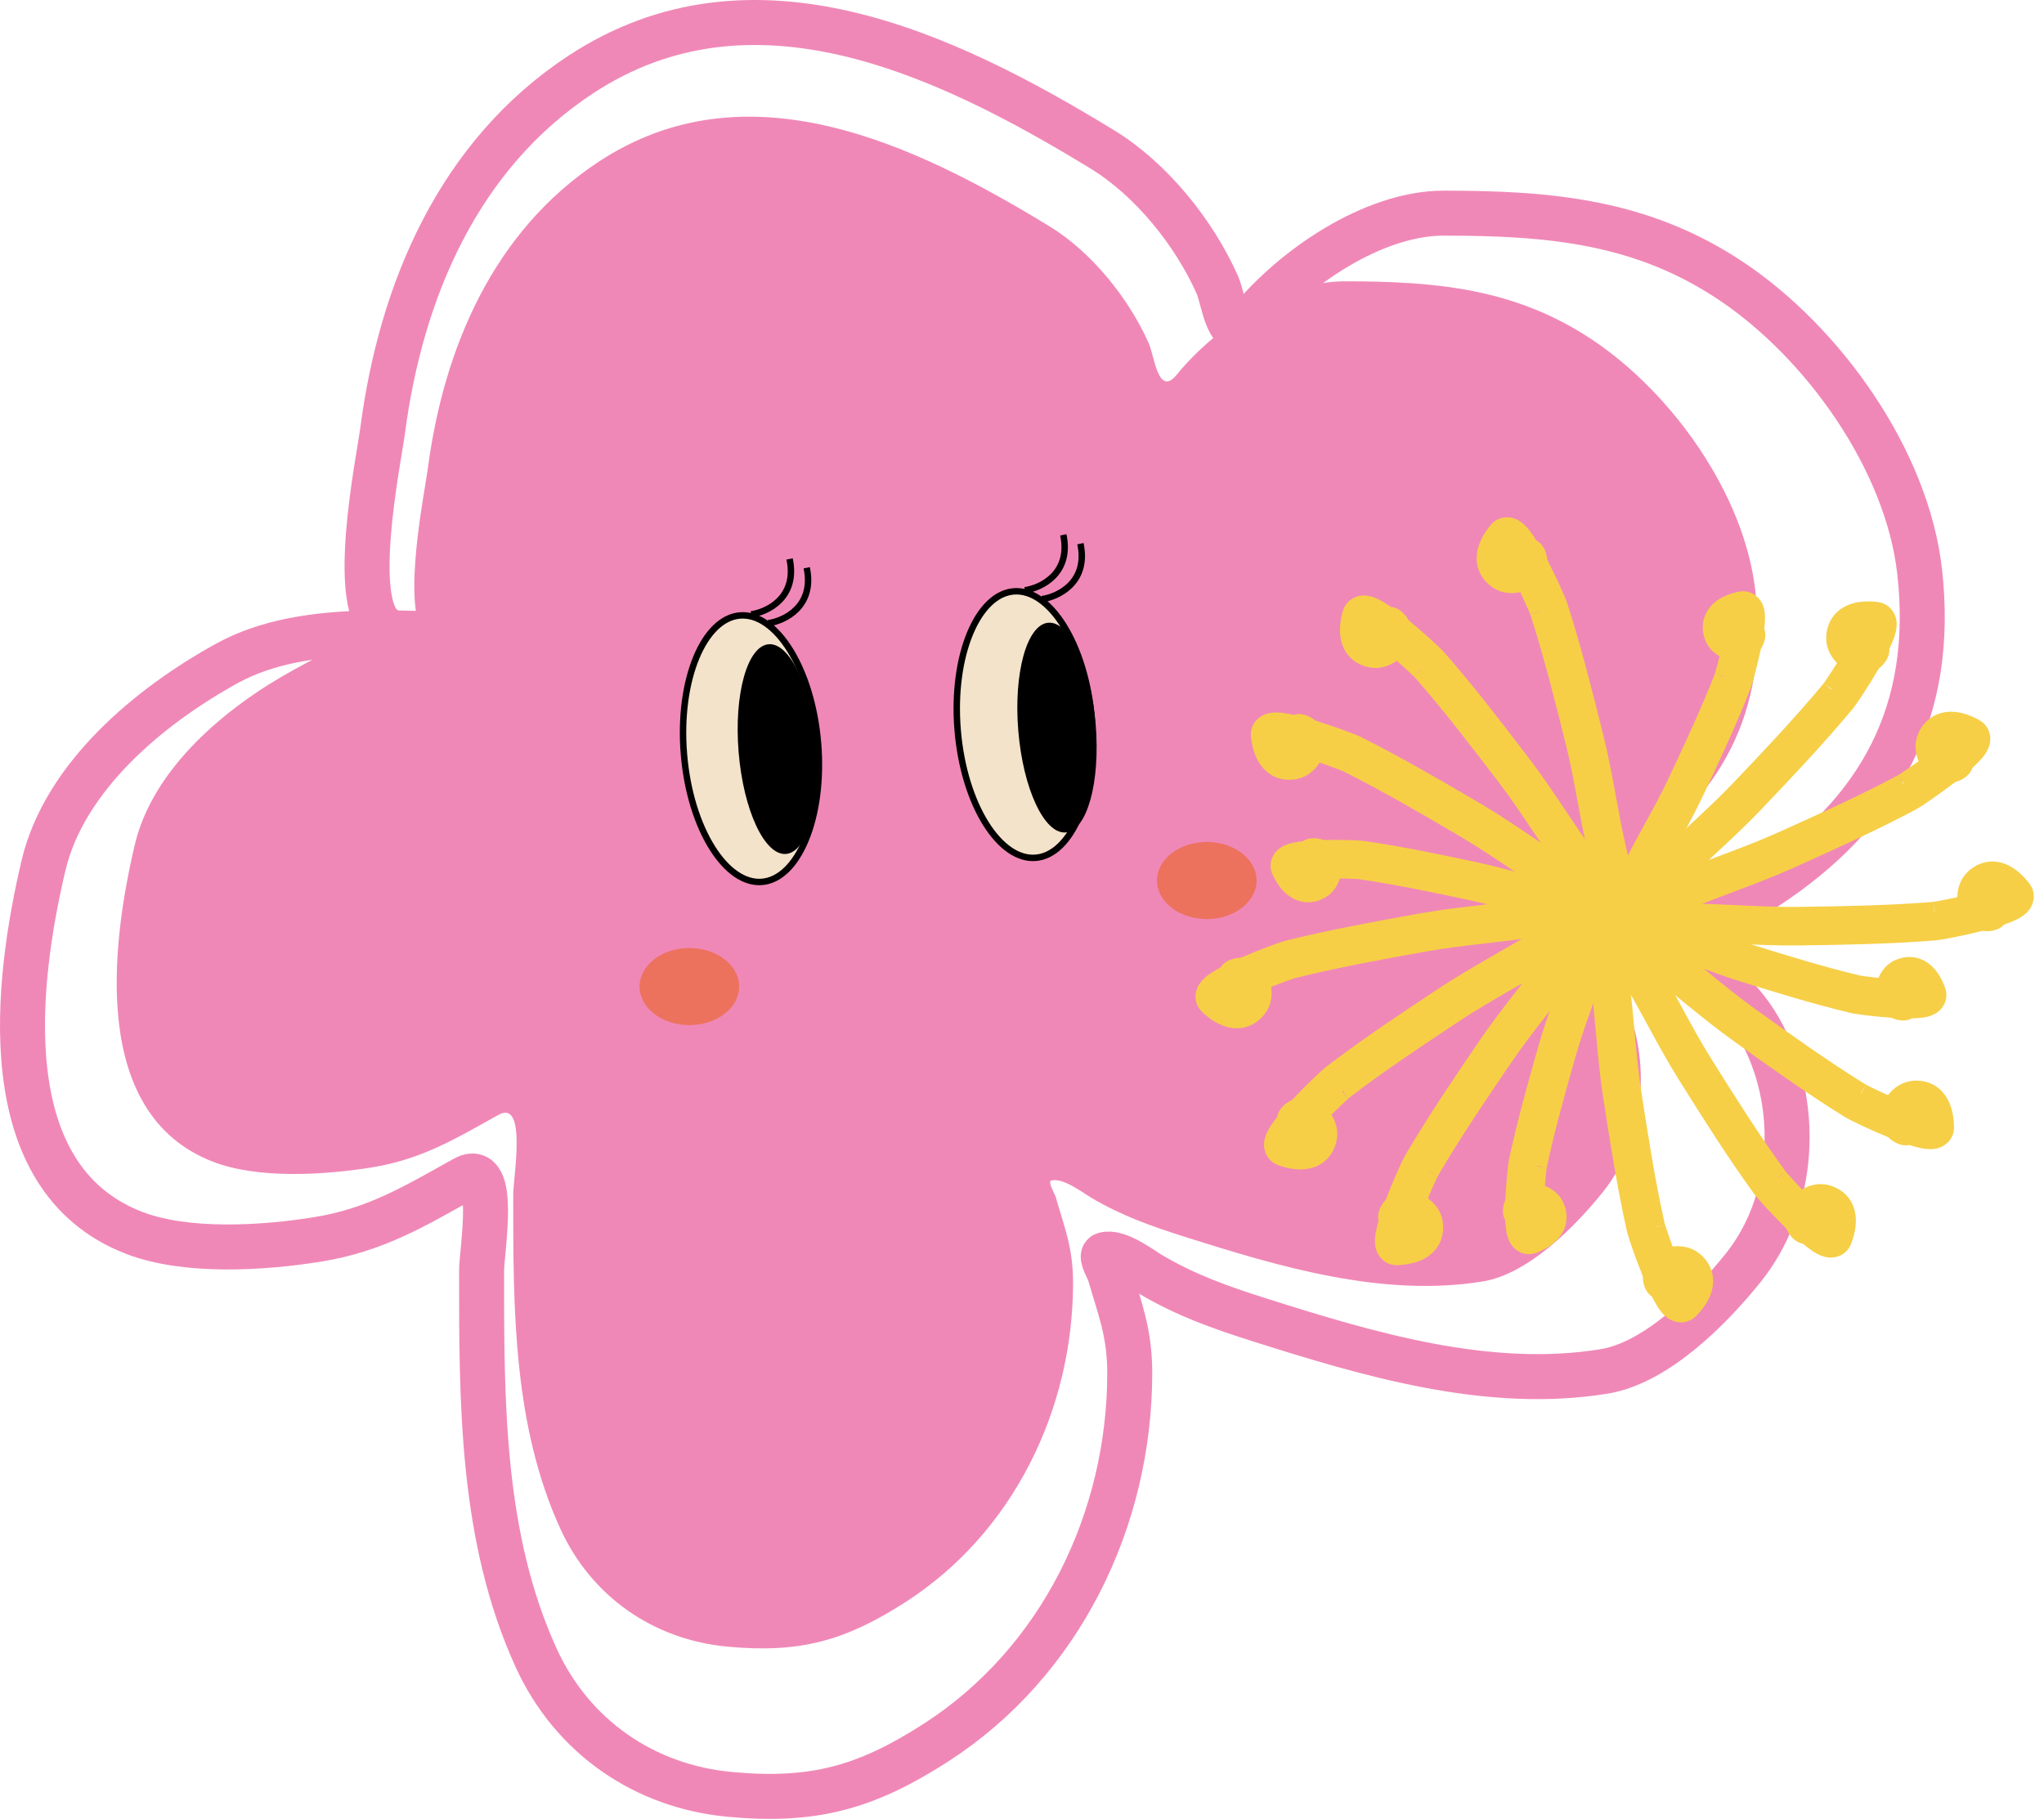 <svg width="636" height="566" viewBox="0 0 636 566" fill="none" xmlns="http://www.w3.org/2000/svg">
<path d="M158.342 197.947C130.769 197.947 95.72 192.602 70.595 206.439C46.632 219.636 20.063 241.579 13.513 269.418C5.018 305.52 -2.581 366.408 41.582 383.583C57.996 389.966 81.993 388.358 98.665 385.705C116.907 382.803 129.217 375.232 144.543 366.717C154.891 360.968 149.85 389.234 149.85 395.494C149.85 435.843 149.652 478.298 166.833 515.91C178.066 540.501 200.557 555.89 226.982 558.368C252.982 560.805 269.328 556.35 291.14 542.328C330.054 517.312 351.525 472.761 351.525 427.22C351.525 414.526 348.328 407.01 345.274 396.32C344.998 395.354 342.323 390.813 343.623 390.423C347.765 389.18 354.881 394.692 358.012 396.556C368.853 403.009 379.858 406.905 391.86 410.708C425.714 421.437 463.124 432.649 499.184 426.748C515.591 424.063 532.576 406.798 542.468 394.433C557.62 375.492 560.068 347.542 550.016 325.203C543.8 311.39 534.265 303.857 521.474 296.662C516.786 294.025 514.617 294.417 519.587 292.18C529.445 287.744 539.883 282.374 548.954 276.494C585.202 253.001 602.165 221.119 597.309 177.898C593.389 143.012 567.295 106.662 538.811 87.557C510.772 68.75 481.966 66.328 449.178 66.328C427.308 66.328 402.364 83.383 388.911 99.94C382.182 108.223 380.87 93.346 378.769 88.618C371.552 72.38 358.163 55.76 343.033 46.514C293.828 16.444 233.93 -11.785 180.75 23.162C142.661 48.192 124.783 90.473 119.068 133.907C117.843 143.214 108.169 189.844 120.129 195.824" stroke="#F088B7" stroke-width="14" stroke-linecap="round"/>
<path d="M91.238 208.52C112.939 196.572 110.207 199.354 134.023 199.354C123.692 194.191 132.048 153.926 133.106 145.889C138.042 108.385 153.484 71.876 186.383 50.264C232.317 20.088 284.053 44.463 326.554 70.428C339.622 78.411 351.187 92.763 357.42 106.784C359.235 110.866 360.368 123.712 366.181 116.56C377.8 102.263 399.346 87.537 418.235 87.537C446.555 87.537 471.437 89.628 495.655 105.867C520.258 122.364 542.796 153.752 546.182 183.875C550.377 221.195 535.724 248.725 504.416 269.011C496.581 274.088 487.565 278.726 479.051 282.556C474.757 284.487 476.631 284.148 480.681 286.426C491.729 292.638 499.964 299.143 505.333 311.07C514.016 330.359 511.901 354.494 498.813 370.849C490.269 381.526 475.599 396.434 461.428 398.753C430.281 403.848 397.968 394.166 368.727 384.903C358.36 381.618 348.855 378.254 339.491 372.682C336.787 371.073 330.641 366.314 327.063 367.387C325.94 367.723 328.251 371.644 328.489 372.478C331.127 381.709 333.888 388.199 333.888 399.16C333.888 438.483 315.343 476.953 281.732 498.554C262.892 510.661 248.773 514.508 226.315 512.404C203.491 510.264 184.065 496.976 174.362 475.742C159.69 443.63 159.692 407.429 159.693 372.941L159.693 371.766C159.693 366.36 164.048 341.953 155.109 346.917C141.872 354.269 131.239 360.807 115.483 363.313C101.083 365.603 80.356 366.992 66.178 361.48C28.032 346.65 34.596 294.075 41.934 262.901C47.592 238.862 70.54 219.915 91.238 208.52Z" fill="#F088B7"/>
<path d="M503.757 284.451C502.788 285.796 503.093 287.671 504.438 288.639C505.782 289.607 507.657 289.303 508.625 287.958C513.726 280.876 519.827 274.68 526.287 268.566C528.073 266.875 529.896 265.182 531.732 263.478C536.471 259.078 541.297 254.597 545.808 249.854C555.573 239.588 565.178 229.471 574.323 218.474C574.759 217.949 576.085 216.012 577.609 213.655C579.004 211.499 580.675 208.82 582.216 206.147L582.224 206.144L582.347 205.927C583.241 205.393 583.983 204.614 584.529 203.639C584.93 202.921 585.005 202.108 584.801 201.373C585.484 200.003 586.069 198.696 586.477 197.549C586.839 196.533 587.193 195.295 587.159 194.138C587.141 193.541 587.013 192.639 586.411 191.802C585.726 190.848 584.722 190.382 583.75 190.283C581.488 190.052 578.631 190.028 576.183 191.042C574.903 191.572 573.664 192.416 572.733 193.71C571.797 195.011 571.311 196.575 571.23 198.313C571.105 201.011 572.627 203.312 574.269 204.708C574.648 205.031 575.081 205.344 575.556 205.625C574.527 207.331 573.491 208.975 572.571 210.396C571.803 211.584 571.122 212.607 570.601 213.371C570.34 213.753 570.124 214.065 569.959 214.296C569.808 214.507 569.733 214.607 569.714 214.631C569.71 214.637 569.708 214.639 569.71 214.637C560.712 225.458 551.243 235.435 541.461 245.719C537.086 250.318 532.472 254.603 527.785 258.954C525.919 260.687 524.041 262.43 522.162 264.208C515.63 270.391 509.196 276.899 503.757 284.451Z" fill="#F6CF47" stroke="#F6CF47" stroke-width="6" stroke-linecap="round"/>
<path d="M504.602 283.492C503.196 284.37 502.769 286.221 503.646 287.626C504.524 289.031 506.374 289.459 507.78 288.582C515.183 283.959 523.176 280.535 531.47 277.323C533.764 276.434 536.092 275.558 538.437 274.676C544.488 272.399 550.652 270.079 556.624 267.398C569.549 261.595 582.27 255.869 594.899 249.154C595.501 248.834 597.461 247.543 599.765 245.939C601.872 244.472 604.434 242.625 606.872 240.735L606.881 240.735L607.077 240.58C608.106 240.425 609.089 239.985 609.962 239.29C610.606 238.777 610.983 238.053 611.073 237.295C612.224 236.285 613.26 235.298 614.072 234.391C614.792 233.587 615.588 232.576 615.995 231.492C616.204 230.933 616.428 230.05 616.188 229.047C615.915 227.905 615.161 227.093 614.3 226.634C612.293 225.563 609.659 224.459 607.009 224.47C605.624 224.476 604.158 224.788 602.806 225.633C601.446 226.483 600.404 227.746 599.671 229.324C598.534 231.773 599.071 234.479 600.062 236.394C600.29 236.835 600.572 237.29 600.906 237.729C599.307 238.918 597.726 240.048 596.336 241.015C595.176 241.823 594.158 242.512 593.387 243.022C593 243.277 592.682 243.483 592.442 243.635C592.223 243.773 592.115 243.837 592.088 243.852C592.082 243.856 592.08 243.857 592.082 243.856C579.656 250.463 567.115 256.111 554.166 261.924C548.376 264.524 542.482 266.742 536.497 268.994C534.113 269.891 531.715 270.793 529.303 271.728C520.915 274.976 512.497 278.563 504.602 283.492Z" fill="#F6CF47" stroke="#F6CF47" stroke-width="6" stroke-linecap="round"/>
<path d="M505.74 285.365C504.102 285.613 502.976 287.143 503.225 288.781C503.473 290.419 505.003 291.545 506.641 291.297C515.27 289.986 523.965 290.01 532.854 290.348C535.312 290.442 537.796 290.56 540.299 290.679C546.758 290.987 553.336 291.3 559.881 291.205C574.048 291 587.996 290.784 602.252 289.624C602.932 289.569 605.243 289.16 607.994 288.601C610.51 288.089 613.594 287.408 616.582 286.639L616.59 286.643L616.831 286.579C617.837 286.844 618.914 286.83 619.992 286.537C620.786 286.322 621.419 285.806 621.802 285.146C623.258 284.675 624.601 284.179 625.706 283.668C626.686 283.216 627.818 282.603 628.621 281.769C629.034 281.339 629.589 280.616 629.767 279.6C629.969 278.444 629.599 277.4 628.99 276.637C627.572 274.858 625.59 272.801 623.153 271.761C621.879 271.217 620.41 270.922 618.833 271.163C617.249 271.404 615.791 272.15 614.493 273.309C612.478 275.107 611.899 277.804 612.05 279.954C612.084 280.451 612.163 280.98 612.296 281.516C610.356 281.973 608.457 282.384 606.798 282.721C605.412 283.003 604.205 283.232 603.294 283.394C602.838 283.476 602.464 283.539 602.184 283.583C601.928 283.623 601.804 283.639 601.773 283.643C601.766 283.644 601.764 283.644 601.766 283.644C587.739 284.785 573.986 285 559.794 285.206C553.447 285.298 547.157 284.998 540.769 284.694C538.226 284.573 535.666 284.451 533.082 284.353C524.093 284.011 514.943 283.967 505.74 285.365Z" fill="#F6CF47" stroke="#F6CF47" stroke-width="6" stroke-linecap="round"/>
<path d="M501.724 285.131C501.229 286.712 502.11 288.395 503.691 288.89C505.272 289.385 506.955 288.504 507.45 286.923C509.66 279.86 512.919 273.229 516.505 266.543C517.493 264.7 518.512 262.843 519.539 260.97C522.197 256.126 524.913 251.177 527.297 246.109C532.444 235.167 537.508 224.376 541.96 212.996C542.184 212.423 542.742 210.47 543.339 208.162C543.877 206.085 544.494 203.529 545.015 200.999L545.024 200.992L545.076 200.722C545.667 200.006 546.065 199.136 546.25 198.167C546.393 197.419 546.245 196.683 545.885 196.075C546.056 194.832 546.17 193.659 546.19 192.646C546.208 191.717 546.164 190.549 545.79 189.539C545.597 189.016 545.206 188.229 544.389 187.645C543.458 186.979 542.387 186.867 541.475 187.073C539.556 187.507 537.147 188.283 535.354 189.837C534.412 190.654 533.58 191.736 533.145 193.129C532.708 194.531 532.743 196.017 533.17 197.514C533.851 199.907 535.848 201.434 537.636 202.144C537.923 202.258 538.232 202.362 538.558 202.449C538.216 203.945 537.859 205.389 537.53 206.659C537.229 207.824 536.955 208.831 536.74 209.585C536.632 209.963 536.541 210.27 536.471 210.498C536.417 210.675 536.386 210.767 536.375 210.8C536.37 210.816 536.369 210.818 536.373 210.81C532.004 221.975 527.025 232.591 521.868 243.555C519.568 248.443 516.992 253.139 514.368 257.921C513.32 259.83 512.265 261.753 511.217 263.707C507.584 270.482 504.108 277.514 501.724 285.131Z" fill="#F6CF47" stroke="#F6CF47" stroke-width="6" stroke-linecap="round"/>
<path d="M500.737 284.352C499.272 283.578 497.457 284.139 496.683 285.603C495.909 287.068 496.469 288.883 497.934 289.657C505.651 293.735 512.628 298.924 519.574 304.481C521.494 306.017 523.422 307.59 525.363 309.173C530.373 313.261 535.476 317.424 540.795 321.24C552.308 329.498 563.651 337.618 575.803 345.162C576.382 345.522 578.484 346.568 581.028 347.753C583.356 348.838 586.24 350.124 589.099 351.282L589.103 351.29L589.335 351.382C589.987 352.194 590.861 352.822 591.901 353.228C592.668 353.527 593.483 353.489 594.183 353.185C595.635 353.673 597.009 354.072 598.202 354.319C599.258 354.537 600.533 354.718 601.674 354.524C602.263 354.424 603.139 354.173 603.885 353.462C604.735 352.652 605.058 351.593 605.023 350.617C604.94 348.345 604.57 345.512 603.229 343.227C602.528 342.032 601.522 340.921 600.111 340.177C598.694 339.429 597.078 339.163 595.346 339.322C592.657 339.57 590.587 341.394 589.43 343.213C589.163 343.632 588.912 344.105 588.699 344.614C586.868 343.829 585.097 343.029 583.562 342.314C582.28 341.717 581.173 341.184 580.345 340.773C579.93 340.567 579.592 340.395 579.34 340.264C579.057 340.117 578.958 340.058 578.967 340.064C567.011 332.642 555.825 324.637 544.292 316.364C539.135 312.665 534.255 308.684 529.3 304.641C527.327 303.031 525.342 301.411 523.322 299.795C516.298 294.176 508.967 288.7 500.737 284.352Z" fill="#F6CF47" stroke="#F6CF47" stroke-width="6" stroke-linecap="round"/>
<path d="M501.803 285.058C500.74 283.786 498.848 283.617 497.577 284.68C496.306 285.743 496.137 287.635 497.2 288.906C502.798 295.602 507.29 303.047 511.614 310.82C512.809 312.97 513.998 315.155 515.194 317.356C518.283 323.037 521.429 328.822 524.907 334.368C532.435 346.371 539.858 358.182 548.248 369.766C548.648 370.319 550.196 372.083 552.102 374.143C553.846 376.029 556.028 378.312 558.236 380.466L558.236 380.475L558.416 380.648C558.712 381.646 559.283 382.558 560.092 383.328C560.689 383.895 561.458 384.169 562.22 384.153C563.379 385.154 564.5 386.044 565.511 386.724C566.405 387.326 567.516 387.976 568.646 388.229C569.229 388.36 570.135 388.459 571.095 388.084C572.188 387.656 572.888 386.798 573.225 385.882C574.009 383.747 574.74 380.985 574.364 378.362C574.167 376.991 573.657 375.582 572.633 374.359C571.605 373.13 570.21 372.271 568.546 371.763C565.964 370.974 563.358 371.878 561.598 373.123C561.192 373.41 560.78 373.752 560.391 374.143C558.993 372.723 557.657 371.312 556.507 370.069C555.547 369.031 554.725 368.118 554.114 367.424C553.808 367.077 553.56 366.79 553.376 366.573C553.171 366.329 553.101 366.238 553.107 366.247C544.852 354.849 537.531 343.205 529.99 331.18C526.618 325.803 523.61 320.271 520.555 314.652C519.338 312.415 518.114 310.164 516.857 307.904C512.484 300.043 507.773 292.199 501.803 285.058Z" fill="#F6CF47" stroke="#F6CF47" stroke-width="6" stroke-linecap="round"/>
<path d="M500.106 286.443C499.634 284.855 497.964 283.95 496.375 284.422C494.787 284.894 493.882 286.564 494.354 288.152C496.84 296.519 498.013 305.134 498.903 313.984C499.149 316.432 499.374 318.909 499.6 321.404C500.185 327.844 500.78 334.402 501.775 340.872C503.93 354.876 506.064 368.661 509.176 382.622C509.324 383.288 510.047 385.521 510.98 388.169C511.834 390.59 512.932 393.551 514.106 396.404L514.102 396.413L514.2 396.643C514.075 397.676 514.238 398.74 514.676 399.768C514.999 400.525 515.596 401.081 516.303 401.369C516.97 402.747 517.646 404.008 518.305 405.033C518.888 405.94 519.65 406.977 520.587 407.658C521.07 408.008 521.862 408.459 522.893 408.494C524.066 408.535 525.049 408.025 525.721 407.317C527.287 405.668 529.053 403.422 529.747 400.865C530.11 399.528 530.2 398.032 529.745 396.503C529.287 394.967 528.347 393.626 527.021 392.5C524.963 390.752 522.212 390.549 520.102 390.995C519.616 391.098 519.103 391.249 518.59 391.453C517.87 389.596 517.202 387.771 516.639 386.174C516.169 384.84 515.776 383.676 515.49 382.797C515.346 382.356 515.232 381.994 515.15 381.723C515.075 381.474 515.042 381.354 515.034 381.324C515.032 381.317 515.032 381.315 515.032 381.317C511.97 367.581 509.864 353.988 507.706 339.96C506.741 333.687 506.171 327.415 505.593 321.046C505.363 318.51 505.131 315.958 504.873 313.385C503.973 304.435 502.757 295.365 500.106 286.443Z" fill="#F6CF47" stroke="#F6CF47" stroke-width="6" stroke-linecap="round"/>
<path d="M499.784 282.433C498.15 282.16 496.604 283.265 496.332 284.899C496.06 286.533 497.164 288.079 498.798 288.351C506.098 289.568 513.114 291.883 520.231 294.513C522.192 295.238 524.172 295.992 526.168 296.752C531.332 298.717 536.607 300.725 541.956 302.389C553.502 305.98 564.888 309.51 576.773 312.353C577.37 312.496 579.382 312.78 581.75 313.053C583.882 313.3 586.498 313.559 589.076 313.727L589.084 313.735L589.358 313.749C590.149 314.236 591.066 314.511 592.051 314.561C592.811 314.599 593.52 314.351 594.072 313.91C595.327 313.909 596.505 313.86 597.511 313.74C598.433 313.631 599.584 313.426 600.534 312.917C601.025 312.654 601.75 312.157 602.217 311.268C602.748 310.254 602.712 309.178 602.382 308.303C601.688 306.462 600.587 304.183 598.801 302.621C597.863 301.8 596.676 301.126 595.236 300.887C593.788 300.646 592.321 300.886 590.897 301.514C588.62 302.519 587.383 304.707 586.925 306.576C586.852 306.876 586.792 307.196 586.751 307.531C585.222 307.398 583.742 307.244 582.439 307.093C581.244 306.955 580.209 306.822 579.432 306.713C579.043 306.658 578.726 306.611 578.491 306.573C578.308 306.543 578.213 306.525 578.178 306.519C578.162 306.516 578.16 306.516 578.169 306.518C566.508 303.729 555.308 300.259 543.738 296.66C538.579 295.055 533.574 293.15 528.476 291.209C526.441 290.435 524.391 289.655 522.311 288.886C515.101 286.22 507.657 283.745 499.784 282.433Z" fill="#F6CF47" stroke="#F6CF47" stroke-width="6" stroke-linecap="round"/>
<path d="M498.529 284.784C499.266 283.3 498.66 281.5 497.176 280.763C495.692 280.026 493.892 280.632 493.155 282.116C489.274 289.934 484.263 297.039 478.883 304.123C477.396 306.082 475.872 308.049 474.338 310.029C470.378 315.141 466.345 320.347 462.665 325.761C454.7 337.479 446.87 349.023 439.635 361.362C439.29 361.95 438.297 364.077 437.176 366.651C436.151 369.005 434.938 371.92 433.853 374.808L433.844 374.812L433.759 375.047C432.964 375.719 432.358 376.608 431.978 377.659C431.699 378.433 431.757 379.247 432.078 379.939C431.628 381.402 431.263 382.787 431.047 383.985C430.855 385.046 430.707 386.325 430.929 387.461C431.043 388.047 431.316 388.917 432.046 389.645C432.877 390.474 433.944 390.77 434.919 390.71C437.189 390.57 440.011 390.129 442.262 388.73C443.438 387.999 444.524 386.966 445.232 385.537C445.944 384.101 446.169 382.479 445.966 380.751C445.651 378.069 443.775 376.046 441.928 374.935C441.501 374.679 441.023 374.44 440.508 374.24C441.247 372.389 442.001 370.599 442.677 369.046C443.242 367.75 443.747 366.63 444.137 365.791C444.333 365.372 444.496 365.029 444.621 364.774C444.761 364.488 444.817 364.387 444.811 364.397C451.929 352.257 459.648 340.872 467.628 329.134C471.196 323.885 475.052 318.906 478.969 313.851C480.528 311.837 482.097 309.812 483.662 307.752C489.101 300.588 494.391 293.121 498.529 284.784Z" fill="#F6CF47" stroke="#F6CF47" stroke-width="6" stroke-linecap="round"/>
<path d="M497.851 285.868C499.095 284.774 499.216 282.878 498.122 281.634C497.027 280.39 495.132 280.269 493.888 281.363C487.335 287.129 480.006 291.807 472.344 296.326C470.226 297.576 468.071 298.819 465.901 300.071C460.3 303.302 454.596 306.593 449.14 310.21C437.331 318.038 425.711 325.757 414.342 334.437C413.8 334.851 412.076 336.443 410.064 338.401C408.223 340.191 405.996 342.43 403.898 344.692L403.889 344.693L403.721 344.877C402.731 345.198 401.833 345.792 401.084 346.62C400.532 347.231 400.278 348.007 400.313 348.769C399.342 349.952 398.48 351.095 397.826 352.123C397.247 353.032 396.625 354.159 396.4 355.295C396.285 355.881 396.208 356.789 396.608 357.739C397.063 358.821 397.938 359.5 398.863 359.813C401.017 360.544 403.796 361.204 406.409 360.762C407.775 360.531 409.17 359.985 410.367 358.931C411.57 357.871 412.393 356.456 412.859 354.779C413.583 352.178 412.613 349.595 411.324 347.867C411.027 347.469 410.674 347.066 410.273 346.687C411.658 345.254 413.034 343.882 414.248 342.701C415.261 341.715 416.153 340.87 416.832 340.242C417.172 339.927 417.452 339.672 417.665 339.483C417.858 339.311 417.954 339.231 417.978 339.211C417.983 339.206 417.985 339.205 417.983 339.206C429.169 330.666 440.625 323.053 452.455 315.211C457.746 311.704 463.2 308.557 468.74 305.361C470.945 304.089 473.165 302.808 475.393 301.494C483.14 296.924 490.863 292.016 497.851 285.868Z" fill="#F6CF47" stroke="#F6CF47" stroke-width="6" stroke-linecap="round"/>
<path d="M496.423 284.206C497.999 283.694 498.862 282.002 498.35 280.426C497.838 278.85 496.146 277.988 494.57 278.499C486.269 281.196 477.685 282.587 468.86 283.699C466.42 284.007 463.949 284.294 461.461 284.584C455.038 285.331 448.497 286.091 442.054 287.25C428.109 289.757 414.382 292.239 400.504 295.702C399.842 295.867 397.628 296.646 395.005 297.646C392.606 298.56 389.674 299.733 386.851 300.978L386.842 300.975L386.615 301.078C385.579 300.98 384.519 301.17 383.503 301.633C382.754 301.975 382.214 302.587 381.943 303.3C380.583 304.002 379.339 304.71 378.331 305.394C377.439 306 376.421 306.788 375.765 307.742C375.426 308.233 374.996 309.037 374.986 310.068C374.975 311.242 375.51 312.212 376.235 312.866C377.923 314.39 380.213 316.098 382.787 316.727C384.133 317.056 385.63 317.108 387.147 316.615C388.671 316.119 389.988 315.145 391.08 313.791C392.776 311.689 392.909 308.934 392.41 306.837C392.295 306.353 392.131 305.844 391.913 305.336C393.752 304.569 395.56 303.855 397.142 303.252C398.463 302.749 399.617 302.326 400.489 302.018C400.926 301.864 401.285 301.741 401.554 301.652C401.8 301.57 401.92 301.535 401.95 301.526C401.957 301.524 401.959 301.523 401.957 301.524C415.611 298.116 429.146 295.667 443.116 293.155C449.363 292.032 455.618 291.304 461.97 290.566C464.5 290.271 467.045 289.975 469.611 289.652C478.535 288.527 487.571 287.081 496.423 284.206Z" fill="#F6CF47" stroke="#F6CF47" stroke-width="6" stroke-linecap="round"/>
<path d="M500.424 283.783C500.655 282.143 499.513 280.625 497.872 280.394C496.231 280.163 494.714 281.306 494.483 282.947C493.451 290.275 491.314 297.347 488.864 304.528C488.189 306.507 487.486 308.505 486.776 310.52C484.942 315.732 483.068 321.056 481.539 326.446C478.241 338.078 475 349.55 472.458 361.503C472.33 362.104 472.097 364.122 471.883 366.496C471.691 368.633 471.498 371.256 471.395 373.837L471.387 373.844L471.38 374.119C470.914 374.922 470.662 375.846 470.637 376.831C470.618 377.593 470.884 378.295 471.338 378.836C471.371 380.091 471.45 381.266 471.595 382.269C471.727 383.189 471.961 384.334 472.494 385.27C472.77 385.754 473.284 386.467 474.185 386.911C475.212 387.417 476.287 387.353 477.154 387.001C478.976 386.261 481.226 385.103 482.743 383.278C483.54 382.319 484.184 381.116 484.387 379.671C484.591 378.217 484.314 376.756 483.65 375.348C482.588 373.098 480.37 371.916 478.489 371.506C478.188 371.44 477.866 371.388 477.53 371.355C477.625 369.824 477.742 368.341 477.859 367.034C477.967 365.836 478.074 364.798 478.164 364.019C478.208 363.628 478.248 363.31 478.28 363.074C478.305 362.891 478.32 362.795 478.326 362.76C478.328 362.744 478.329 362.742 478.327 362.751C480.82 351.023 484.006 339.739 487.312 328.082C488.786 322.885 490.564 317.833 492.375 312.687C493.098 310.633 493.826 308.564 494.543 306.466C497.025 299.191 499.312 291.686 500.424 283.783Z" fill="#F6CF47" stroke="#F6CF47" stroke-width="6" stroke-linecap="round"/>
<path d="M502.138 285.573C503.668 286.21 505.424 285.486 506.061 283.957C506.697 282.427 505.974 280.671 504.444 280.034C496.386 276.679 488.964 272.15 481.54 267.252C479.487 265.897 477.423 264.507 475.345 263.108C469.983 259.495 464.521 255.816 458.875 252.503C446.655 245.332 434.617 238.283 421.826 231.882C421.216 231.577 419.028 230.728 416.386 229.78C413.969 228.913 410.98 227.895 408.026 227.004L408.022 226.996L407.782 226.926C407.059 226.177 406.131 225.631 405.058 225.322C404.267 225.095 403.458 225.207 402.789 225.573C401.299 225.22 399.894 224.948 398.684 224.812C397.612 224.691 396.326 224.628 395.207 224.925C394.63 225.078 393.781 225.408 393.103 226.184C392.33 227.069 392.105 228.153 392.23 229.121C392.52 231.377 393.147 234.164 394.692 236.317C395.499 237.443 396.603 238.457 398.075 239.069C399.555 239.684 401.189 239.802 402.899 239.484C405.554 238.992 407.449 236.986 408.435 235.069C408.662 234.627 408.869 234.134 409.034 233.607C410.93 234.221 412.766 234.856 414.36 235.427C415.691 235.905 416.842 236.335 417.705 236.668C418.137 236.835 418.489 236.975 418.752 237.083C418.992 237.182 419.106 237.232 419.134 237.245C419.141 237.248 419.143 237.249 419.141 237.248C431.726 243.546 443.597 250.494 455.838 257.678C461.312 260.89 466.535 264.409 471.839 267.981C473.952 269.404 476.077 270.836 478.236 272.26C485.744 277.213 493.545 281.996 502.138 285.573Z" fill="#F6CF47" stroke="#F6CF47" stroke-width="6" stroke-linecap="round"/>
<path d="M501.012 284.968C502.186 286.137 504.086 286.132 505.254 284.958C506.423 283.783 506.418 281.884 505.244 280.715C499.057 274.559 493.903 267.556 488.887 260.211C487.499 258.18 486.116 256.112 484.723 254.03C481.128 248.655 477.466 243.182 473.496 237.977C464.902 226.712 456.43 215.63 447.016 204.861C446.567 204.348 444.864 202.733 442.777 200.855C440.869 199.137 438.487 197.063 436.092 195.12L436.09 195.111L435.895 194.955C435.509 193.988 434.857 193.132 433.981 192.44C433.335 191.929 432.544 191.727 431.786 191.812C430.541 190.922 429.343 190.138 428.275 189.553C427.329 189.035 426.163 188.49 425.015 188.341C424.423 188.264 423.512 188.248 422.59 188.71C421.54 189.236 420.921 190.154 420.67 191.097C420.084 193.295 419.609 196.112 420.223 198.689C420.544 200.037 421.181 201.393 422.313 202.518C423.449 203.648 424.916 204.375 426.62 204.729C429.264 205.279 431.776 204.14 433.415 202.74C433.793 202.416 434.171 202.038 434.524 201.613C436.045 202.899 437.505 204.182 438.763 205.315C439.814 206.261 440.717 207.095 441.389 207.73C441.725 208.048 441.999 208.311 442.201 208.511C442.386 208.693 442.472 208.783 442.494 208.805C442.499 208.81 442.5 208.812 442.499 208.81C451.761 219.405 460.116 230.332 468.725 241.617C472.575 246.663 476.076 251.897 479.632 257.212C481.048 259.329 482.473 261.459 483.932 263.595C489.005 271.022 494.414 278.403 501.012 284.968Z" fill="#F6CF47" stroke="#F6CF47" stroke-width="6" stroke-linecap="round"/>
<path d="M502.575 283.433C503.191 284.972 504.936 285.72 506.475 285.105C508.013 284.49 508.762 282.744 508.147 281.206C504.906 273.102 502.95 264.629 501.255 255.898C500.786 253.483 500.336 251.037 499.882 248.573C498.711 242.213 497.518 235.737 495.936 229.385C492.51 215.637 489.124 202.104 484.749 188.487C484.54 187.837 483.616 185.68 482.445 183.129C481.373 180.795 480.009 177.947 478.579 175.213L478.582 175.204L478.464 174.984C478.493 173.944 478.234 172.899 477.704 171.916C477.313 171.191 476.667 170.693 475.938 170.47C475.147 169.159 474.358 167.965 473.609 167.005C472.946 166.154 472.091 165.191 471.096 164.599C470.583 164.295 469.753 163.918 468.724 163.977C467.552 164.044 466.619 164.642 466.015 165.408C464.606 167.194 463.053 169.592 462.596 172.202C462.357 173.566 462.404 175.064 462.997 176.545C463.593 178.033 464.651 179.282 466.075 180.282C468.285 181.835 471.043 181.785 473.102 181.148C473.578 181.001 474.075 180.804 474.567 180.553C475.454 182.337 476.286 184.094 476.992 185.632C477.582 186.917 478.08 188.041 478.445 188.89C478.628 189.316 478.775 189.666 478.882 189.929C478.979 190.169 479.023 190.286 479.034 190.315C479.036 190.322 479.037 190.324 479.036 190.322C483.341 203.72 486.682 217.063 490.114 230.836C491.648 236.995 492.789 243.188 493.947 249.477C494.408 251.982 494.872 254.502 495.365 257.041C497.079 265.871 499.12 274.791 502.575 283.433Z" fill="#F6CF47" stroke="#F6CF47" stroke-width="6" stroke-linecap="round"/>
<path d="M503.262 287.398C504.915 287.519 506.353 286.279 506.475 284.626C506.597 282.974 505.356 281.536 503.703 281.414C496.323 280.87 489.125 279.206 481.797 277.237C479.778 276.695 477.738 276.125 475.68 275.551C470.358 274.066 464.921 272.549 459.442 271.381C447.617 268.86 435.956 266.387 423.861 264.642C423.252 264.555 421.223 264.456 418.84 264.4C416.695 264.35 414.066 264.331 411.483 264.399L411.475 264.392L411.2 264.403C410.368 263.991 409.43 263.801 408.445 263.841C407.684 263.872 407.001 264.184 406.491 264.674C405.241 264.79 404.074 264.946 403.082 265.157C402.174 265.35 401.047 265.66 400.148 266.253C399.683 266.561 399.006 267.121 398.623 268.05C398.186 269.108 398.321 270.176 398.729 271.017C399.588 272.787 400.893 274.955 402.815 276.348C403.824 277.079 405.068 277.642 406.523 277.749C407.987 277.856 409.427 277.483 410.787 276.727C412.962 275.518 413.994 273.227 414.279 271.323C414.325 271.018 414.355 270.694 414.366 270.356C415.9 270.349 417.388 270.368 418.7 270.398C419.902 270.426 420.945 270.465 421.728 270.502C422.121 270.521 422.441 270.539 422.678 270.556C422.863 270.568 422.96 270.577 422.995 270.58C423.011 270.582 423.013 270.582 423.004 270.581C434.871 272.292 446.342 274.723 458.192 277.249C463.476 278.376 468.634 279.815 473.889 281.281C475.986 281.867 478.098 282.456 480.24 283.032C487.664 285.026 495.303 286.811 503.262 287.398Z" fill="#F6CF47" stroke="#F6CF47" stroke-width="6" stroke-linecap="round"/>
<path d="M254.533 231.246C255.494 242.842 253.937 253.492 250.691 261.326C247.423 269.214 242.577 273.973 237.107 274.426C231.637 274.879 226.074 270.983 221.552 263.741C217.06 256.548 213.772 246.3 212.811 234.703C211.85 223.107 213.406 212.457 216.652 204.623C219.921 196.735 224.766 191.976 230.236 191.523C235.707 191.069 241.269 194.965 245.792 202.208C250.283 209.401 253.572 219.649 254.533 231.246Z" fill="#F3E3CB" stroke="black" stroke-width="2"/>
<ellipse cx="241.867" cy="233.107" rx="12.079" ry="32.74" transform="rotate(-4.737 241.867 233.107)" fill="black"/>
<path d="M233.717 191.188C238.76 190.451 248.212 185.968 245.683 173.929" stroke="black" stroke-width="2"/>
<path d="M239.049 193.935C244.091 193.199 253.543 188.715 251.014 176.677" stroke="black" stroke-width="2"/>
<path d="M339.703 223.749C340.664 235.346 339.108 245.996 335.862 253.83C332.593 261.718 327.748 266.477 322.277 266.93C316.807 267.383 311.245 263.487 306.722 256.245C302.23 249.052 298.942 238.804 297.981 227.207C297.02 215.611 298.576 204.961 301.823 197.127C305.091 189.239 309.936 184.48 315.407 184.027C320.877 183.573 326.44 187.469 330.962 194.712C335.454 201.905 338.742 212.153 339.703 223.749Z" fill="#F3E3CB" stroke="black" stroke-width="2"/>
<ellipse cx="328.883" cy="226.411" rx="12.079" ry="32.74" transform="rotate(-4.737 328.883 226.411)" fill="black"/>
<path d="M318.888 183.692C323.93 182.955 333.382 178.471 330.854 166.433" stroke="black" stroke-width="2"/>
<path d="M324.219 186.439C329.261 185.702 338.713 181.219 336.185 169.181" stroke="black" stroke-width="2"/>
<ellipse cx="214.5" cy="307" rx="15.5" ry="12" fill="#EA6524" fill-opacity="0.6"/>
<ellipse cx="375.5" cy="274" rx="15.5" ry="12" fill="#EA6524" fill-opacity="0.6"/>
</svg>
